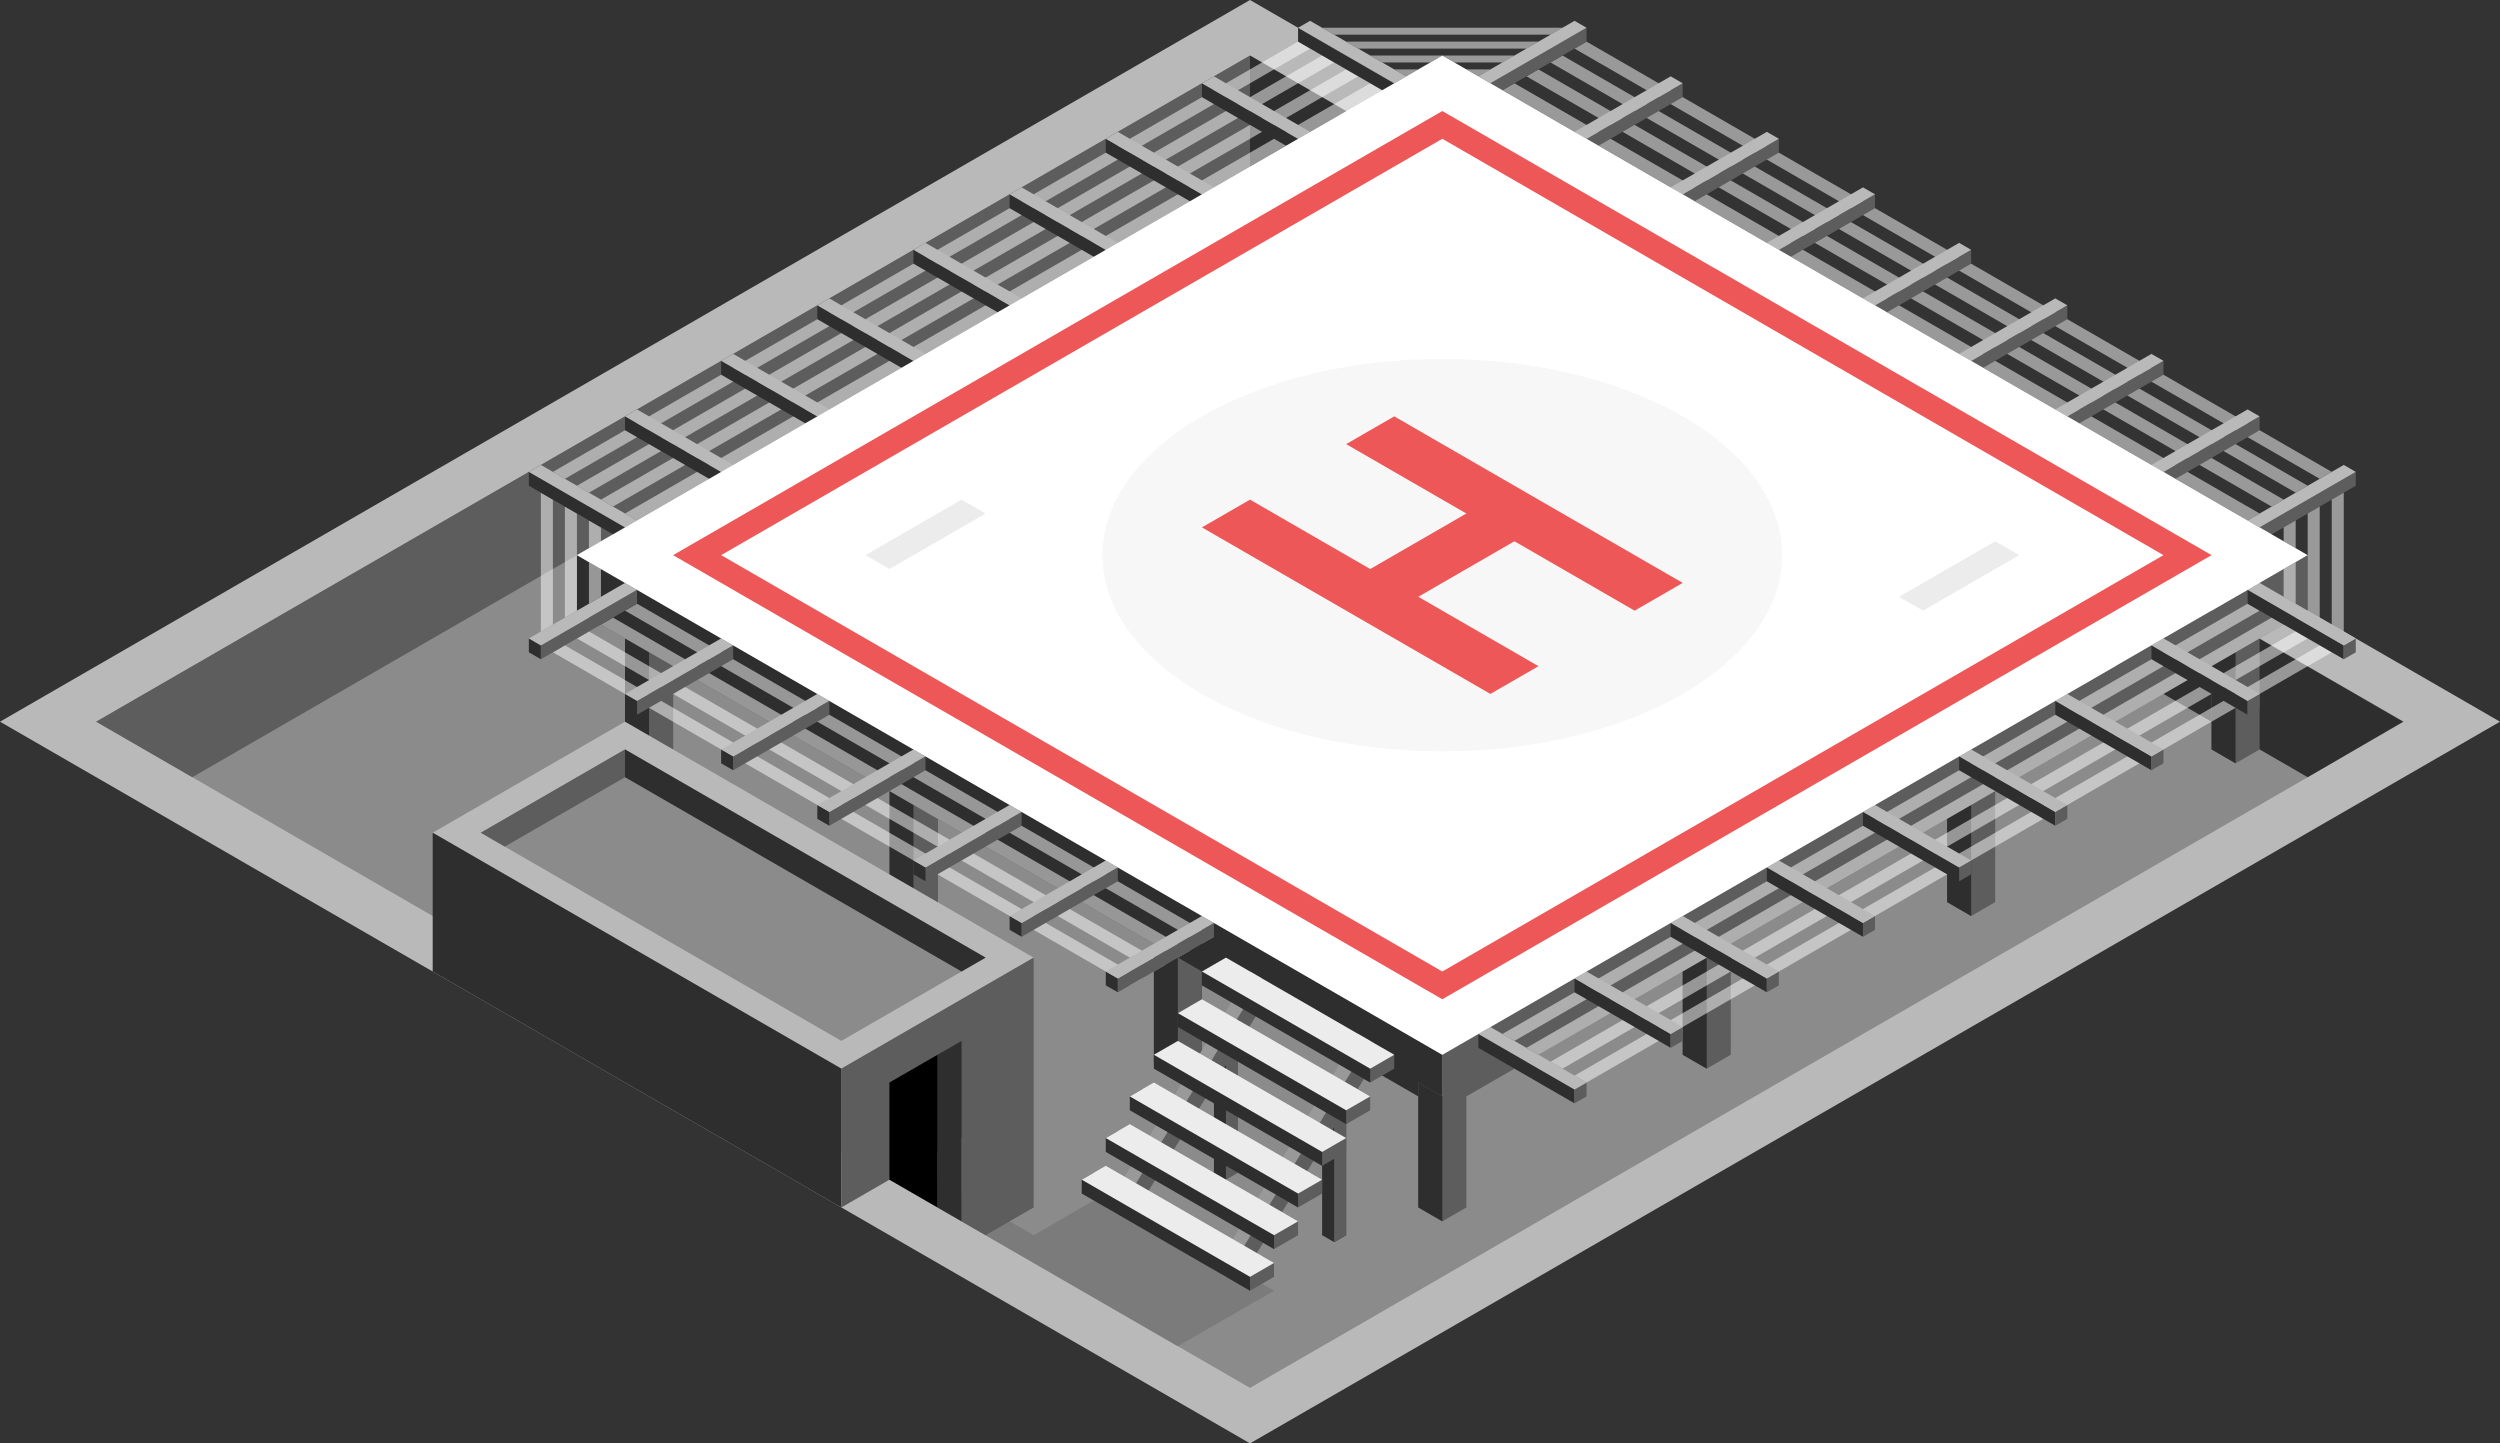 <svg id="Layer_1" data-name="Layer 1" xmlns="http://www.w3.org/2000/svg" viewBox="0 0 260 150.111">
  <rect x="0" y="0" width="260" height="150.111" fill="#333333" stroke="none"/>
  <defs>
    <style>
      .cls-1 {
        fill: #b9b9b9;
      }

      .cls-2 {
        fill: #8b8b8b;
      }

      .cls-3 {
        fill: #2e2e2e;
      }

      .cls-4 {
        fill: #5d5d5d;
      }

      .cls-5 {
        fill: #7b7b7b;
      }

      .cls-6 {
        isolation: isolate;
      }

      .cls-7 {
        opacity: 0.5;
      }

      .cls-8 {
        fill: #fff;
      }

      .cls-9 {
        fill: #999;
      }

      .cls-10 {
        fill: #ee5757;
      }

      .cls-11 {
        fill: #f7f7f7;
      }

      .cls-12 {
        fill: #ececec;
      }
    </style>
  </defs>
  <title>Artboard 9</title>
  <g id="root">
    <path class="cls-1" d="M0,75.056,130,0,260,75.056,130,150.111Z"/>
    <path class="cls-2" d="M130,5.774,250,75.056,130,144.338,10,75.056Z"/>
    <path class="cls-3" d="M130,5.774V17.321L240,80.829l9.926-5.773Z"/>
    <path class="cls-4" d="M10,75.056,130,5.774V17.321L20,80.829Z"/>
    <path class="cls-5" d="M92.5,122.687l30,17.32,10-5.773L115,124.13l-7.5,4.33L95,121.244Z"/>
    <g>
      <path class="cls-3" d="M137.5,128.46l1.25.722,1.25-.722V114.027l-2.5,1.443Z"/>
      <g class="cls-6">
        <path d="M121.467,77.848a3.074,3.074,0,0,1-2.025-2.964,3.465,3.465,0,0,1,1.124-2.644,5.345,5.345,0,0,1,6.348.013,3.453,3.453,0,0,1,1.122,2.649,3.118,3.118,0,0,1-.521,1.772,3.281,3.281,0,0,1-1.458,1.184,3.833,3.833,0,0,1,1.809,1.4,3.696,3.696,0,0,1,.616,2.12,4.316,4.316,0,0,1-1.272,3.22,4.598,4.598,0,0,1-3.367,1.233,5.084,5.084,0,0,1-3.249-1.032,4,4,0,0,1-1.526-3.323,4.103,4.103,0,0,1,.581-2.133A3.714,3.714,0,0,1,121.467,77.848Zm.305,3.369a2.522,2.522,0,0,0,.578,1.77,1.884,1.884,0,0,0,1.449.638,1.821,1.821,0,0,0,1.407-.607,2.528,2.528,0,0,0,.56-1.762,2.282,2.282,0,0,0-.563-1.617,1.87,1.87,0,0,0-1.434-.613,1.716,1.716,0,0,0-1.5.69A2.547,2.547,0,0,0,121.772,81.217Zm.267-6.132a1.717,1.717,0,0,0,.461,1.28,1.903,1.903,0,0,0,2.485,0,1.727,1.727,0,0,0,.472-1.283,1.594,1.594,0,0,0-1.686-1.702,1.704,1.704,0,0,0-1.261.466A1.675,1.675,0,0,0,122.039,75.085Z"/>
      </g>
      <path class="cls-3" d="M60,57.735v5.774l90,51.961v-5.773Z"/>
      <path class="cls-4" d="M240,57.735v5.774L150,115.47v-5.773Z"/>
      <path class="cls-4" d="M235,66.395h-5V77.942l2.5,1.444,2.5-1.444Z"/>
      <g>
        <path class="cls-3" d="M65,66.395h5V77.942l-2.5,1.444L65,77.942Z"/>
        <path class="cls-4" d="M70,77.942l-2.5,1.444V67.839L70,69.282Z"/>
      </g>
      <g>
        <path class="cls-3" d="M120,98.15h5v12.99l-2.5.722L120,110.418Z"/>
        <path class="cls-4" d="M125,109.697l-2.5,1.443V99.593l2.5,1.443Z"/>
      </g>
      <g>
        <path class="cls-4" d="M180,98.15h-5v11.547l2.5,1.443,2.5-1.443Z"/>
        <path class="cls-3" d="M175,109.697l2.5,1.443V99.593l-2.5,1.443Z"/>
      </g>
      <g>
        <path class="cls-3" d="M92.5,82.272h5V93.819L95,95.263,92.5,93.819Z"/>
        <path class="cls-4" d="M97.5,93.819,95,95.263V83.716l2.5,1.443Z"/>
      </g>
      <g>
        <path class="cls-4" d="M207.5,82.272h-5V93.819l2.5,1.444,2.5-1.444Z"/>
        <path class="cls-3" d="M202.5,93.819l2.5,1.444V83.716l-2.5,1.443Z"/>
      </g>
      <path class="cls-3" d="M230,77.942l2.5,1.444V67.839L230,69.282Z"/>
      <g>
        <path class="cls-4" d="M152.5,125.574l-2.5,1.443-2.5-1.443V112.583l2.5,1.444,2.5-1.444Z"/>
        <path class="cls-3" d="M147.5,112.583l2.5,1.444v12.99l-2.5-1.443Z"/>
      </g>
      <path class="cls-4" d="M138.75,129.182l1.25-.722V114.027l-1.25.721Z"/>
      <g>
        <g class="cls-7">
          <path class="cls-8" d="M165,4.33l77.5,44.745-1.25.722L163.75,5.052Z"/>
        </g>
        <g class="cls-7">
          <path class="cls-8" d="M160,7.217l77.5,44.745-1.25.721L158.75,7.939Z"/>
        </g>
        <g class="cls-7">
          <path class="cls-8" d="M162.5,5.774,240,50.518l-1.25.722L161.25,6.495Z"/>
        </g>
        <g class="cls-7">
          <path class="cls-8" d="M157.5,8.66,235,53.405l-1.25.722L156.25,9.382Z"/>
        </g>
        <path class="cls-4" d="M245,49.075l-10,5.773v1.444l10-5.774Z"/>
        <path class="cls-1" d="M243.75,48.353l1.25.722-10,5.773-1.25-.721Z"/>
        <path class="cls-4" d="M235,43.301l-10,5.774v1.443l10-5.773Z"/>
        <path class="cls-1" d="M233.75,42.58l1.25.721-10,5.774-1.25-.722Z"/>
        <path class="cls-4" d="M225,37.528l-10,5.773v1.444l10-5.774Z"/>
        <path class="cls-1" d="M223.75,36.806l1.25.722-10,5.773-1.25-.721Z"/>
        <path class="cls-4" d="M215,31.754l-10,5.774v1.443l10-5.773Z"/>
        <path class="cls-1" d="M213.75,31.033l1.25.721-10,5.774-1.25-.722Z"/>
        <path class="cls-4" d="M205,25.981l-10,5.773v1.444l10-5.774Z"/>
        <path class="cls-1" d="M203.75,25.259l1.25.722-10,5.773-1.25-.721Z"/>
        <path class="cls-4" d="M195,20.207l-10,5.774v1.443l10-5.773Z"/>
        <path class="cls-1" d="M193.75,19.486l1.25.721-10,5.774-1.25-.722Z"/>
        <path class="cls-4" d="M185,14.434l-10,5.773v1.444l10-5.774Z"/>
        <path class="cls-1" d="M183.75,13.712l1.25.722-10,5.773-1.25-.721Z"/>
        <path class="cls-4" d="M175,8.66l-10,5.774v1.443l10-5.773Z"/>
        <path class="cls-1" d="M173.75,7.939,175,8.66l-10,5.774-1.25-.722Z"/>
        <path class="cls-4" d="M165,2.887,155,8.66v1.444L165,4.33Z"/>
        <path class="cls-1" d="M163.75,2.165l1.25.722L155,8.66l-1.25-.721Z"/>
      </g>
      <g>
        <g class="cls-7">
          <path class="cls-8" d="M135,4.33,57.5,49.075l1.25.722,77.5-44.745Z"/>
        </g>
        <g class="cls-7">
          <path class="cls-8" d="M137.5,2.887h25l-1.25.721h-22.5Z"/>
        </g>
        <g class="cls-7">
          <path class="cls-8" d="M140,4.33h20l-1.25.722h-17.5Z"/>
        </g>
        <g class="cls-7">
          <path class="cls-8" d="M142.5,5.774H150l-1.25.721h-5Z"/>
        </g>
        <g class="cls-7">
          <path class="cls-8" d="M157.5,5.774l-1.25.721h-5L150,5.774Z"/>
        </g>
        <g class="cls-7">
          <path class="cls-8" d="M145,7.217h2.5l-1.25.722Z"/>
        </g>
        <g class="cls-7">
          <path class="cls-8" d="M155,7.217l-1.25.722-1.25-.722Z"/>
        </g>
        <g class="cls-7">
          <path class="cls-8" d="M140,7.217,62.5,51.962l1.25.721,77.5-44.744Z"/>
        </g>
        <g class="cls-7">
          <path class="cls-8" d="M137.5,5.774,60,50.518l1.25.722,77.5-44.745Z"/>
        </g>
        <g class="cls-7">
          <path class="cls-8" d="M56.25,65.674V51.24l1.25.722v12.99Z"/>
        </g>
        <g class="cls-7">
          <path class="cls-8" d="M60,63.509l-1.25.721V52.683l1.25.722Z"/>
        </g>
        <g class="cls-7">
          <path class="cls-8" d="M62.5,56.292l-1.25.721V54.127l1.25.721Z"/>
        </g>
        <g class="cls-7">
          <path class="cls-8" d="M62.5,62.065l-1.25.722v-4.33l1.25.721Z"/>
        </g>
        <g class="cls-7">
          <path class="cls-8" d="M142.5,8.66,65,53.405l1.25.722,77.5-44.745Z"/>
        </g>
        <path class="cls-3" d="M55,49.075l10,5.773v1.444L55,50.518Z"/>
        <path class="cls-1" d="M56.25,48.353,55,49.075l10,5.773,1.25-.721Z"/>
        <path class="cls-3" d="M65,43.301l10,5.774v1.443L65,44.745Z"/>
        <path class="cls-1" d="M66.25,42.58,65,43.301l10,5.774,1.25-.722Z"/>
        <path class="cls-3" d="M75,37.528l10,5.773v1.444L75,38.971Z"/>
        <path class="cls-1" d="M76.25,36.806,75,37.528l10,5.773,1.25-.721Z"/>
        <path class="cls-3" d="M85,31.754l10,5.774v1.443L85,33.198Z"/>
        <path class="cls-1" d="M86.25,31.033,85,31.754l10,5.774,1.25-.722Z"/>
        <path class="cls-3" d="M95,25.981l10,5.773v1.444L95,27.424Z"/>
        <path class="cls-1" d="M96.25,25.259,95,25.981l10,5.773,1.25-.721Z"/>
        <path class="cls-3" d="M105,20.207l10,5.774v1.443l-10-5.773Z"/>
        <path class="cls-1" d="M106.25,19.486l-1.25.721,10,5.774,1.25-.722Z"/>
        <path class="cls-3" d="M115,14.434l10,5.773v1.444l-10-5.774Z"/>
        <path class="cls-1" d="M116.25,13.712l-1.25.722,10,5.773,1.25-.721Z"/>
        <path class="cls-3" d="M125,8.66l10,5.774v1.443l-10-5.773Z"/>
        <path class="cls-1" d="M126.25,7.939,125,8.66l10,5.774,1.25-.722Z"/>
        <path class="cls-3" d="M135,2.887,145,8.66v1.444L135,4.33Z"/>
        <path class="cls-1" d="M136.25,2.165,135,2.887,145,8.66l1.25-.721Z"/>
      </g>
      <path class="cls-4" d="M127.5,122.687l1.25-.722V107.532l-1.25.721Z"/>
      <path class="cls-3" d="M126.25,121.965l1.25.722V108.253l-1.25.722Z"/>
      <path class="cls-9" d="M126.25,132.069l1.25.722,15-24.538-1.25-.721Z"/>
      <path class="cls-9" d="M115,125.574l1.25.721,15-24.537L130,101.036Z"/>
      <path class="cls-4" d="M142.5,111.14v-2.887L128.75,130.626v2.886Z"/>
      <path class="cls-4" d="M131.25,104.645v-2.887L117.5,124.13v2.887Z"/>
      <path class="cls-4" d="M128.75,132.069v1.443l1.25.722,2.5-1.443v-1.444l-1.25-.721Z"/>
      <path class="cls-4" d="M133.75,124.852l1.25.722,2.5-1.444v-1.443l-1.25-.722-2.5,1.444Z"/>
      <path class="cls-4" d="M138.75,114.748v1.444l1.25.721,2.5-1.443v-1.443l-1.25-.722-1.25.722Z"/>
      <path class="cls-4" d="M131.25,127.739v1.443l1.25.722L135,128.46v-1.443l-1.25-.722Z"/>
      <path class="cls-4" d="M136.25,120.522l1.25.722L140,119.8v-1.443l-1.25-.722-2.5,1.444Z"/>
      <path class="cls-4" d="M141.25,111.862l1.25.721,2.5-1.443v-1.443l-1.25-.722-2.5,1.443Z"/>
      <path class="cls-3" d="M125,101.036l1.25-.721,16.25,9.382v2.886L125,102.48Z"/>
      <path class="cls-3" d="M122.5,105.366l1.25-.721L140,114.027v2.886L122.5,106.81Z"/>
      <path class="cls-3" d="M120,109.697l1.25-.722,16.25,9.382v2.887L120,111.14Z"/>
      <path class="cls-3" d="M117.5,114.027l1.25-.722L135,122.687v2.887L117.5,115.47Z"/>
      <path class="cls-3" d="M115,118.357l1.25-.722,16.25,9.382v2.887L115,119.8Z"/>
      <path class="cls-3" d="M112.5,122.687l1.25-.722L130,131.347v2.887L112.5,124.13Z"/>
      <g>
        <g class="cls-7">
          <path class="cls-8" d="M233.75,62.787l-77.5,44.745,1.25.721L235,63.509Z"/>
        </g>
        <g class="cls-7">
          <path class="cls-8" d="M238.75,65.674l-77.5,44.744,1.25.722L240,66.395Z"/>
        </g>
        <g class="cls-7">
          <path class="cls-8" d="M236.25,64.23l-77.5,44.745,1.25.722,77.5-44.745Z"/>
        </g>
        <g class="cls-7">
          <path class="cls-8" d="M241.25,67.117l-77.5,44.745,1.25.721,77.5-44.744Z"/>
        </g>
        <g>
          <g>
            <path class="cls-3" d="M153.75,107.532l10,5.773v1.443l-10-5.773Z"/>
            <path class="cls-4" d="M165,112.583v1.444l-1.25.721v-1.443Z"/>
            <path class="cls-1" d="M155,106.81l-1.25.722,10,5.773,1.25-.722Z"/>
          </g>
          <g>
            <path class="cls-3" d="M163.75,101.758l10,5.774v1.443l-10-5.774Z"/>
            <path class="cls-4" d="M175,106.81v1.443l-1.25.722v-1.443Z"/>
            <path class="cls-1" d="M165,101.036l-1.25.722,10,5.774L175,106.81Z"/>
          </g>
          <g>
            <path class="cls-3" d="M173.75,95.985l10,5.773v1.443l-10-5.773Z"/>
            <path class="cls-4" d="M185,101.036v1.444l-1.25.721v-1.443Z"/>
            <path class="cls-1" d="M175,95.263l-1.25.722,10,5.773,1.25-.722Z"/>
          </g>
          <g>
            <path class="cls-3" d="M183.75,90.211l10,5.773v1.444l-10-5.774Z"/>
            <path class="cls-4" d="M195,95.263v1.443l-1.25.722V95.984Z"/>
            <path class="cls-1" d="M185,89.489l-1.25.722,10,5.773,1.25-.721Z"/>
          </g>
          <g>
            <path class="cls-3" d="M193.75,84.438l10,5.773v1.443l-10-5.773Z"/>
            <path class="cls-4" d="M205,89.489v1.444l-1.25.721V90.211Z"/>
            <path class="cls-1" d="M195,83.716l-1.25.722,10,5.773L205,89.489Z"/>
          </g>
          <g>
            <path class="cls-3" d="M203.75,78.664l10,5.773v1.444l-10-5.774Z"/>
            <path class="cls-4" d="M215,83.716v1.443l-1.25.722V84.437Z"/>
            <path class="cls-1" d="M205,77.942l-1.25.722,10,5.773,1.25-.721Z"/>
          </g>
          <g>
            <path class="cls-3" d="M213.75,72.89l10,5.774v1.443l-10-5.773Z"/>
            <path class="cls-4" d="M225,77.942v1.444l-1.25.721v-1.443Z"/>
            <path class="cls-1" d="M215,72.169l-1.25.721,10,5.774L225,77.942Z"/>
          </g>
          <g>
            <path class="cls-3" d="M223.75,67.117l10,5.773v1.444l-10-5.774Z"/>
            <path class="cls-4" d="M235,72.169v1.443l-1.25.722V72.89Z"/>
            <path class="cls-1" d="M225,66.395l-1.25.722,10,5.773,1.25-.721Z"/>
          </g>
          <g>
            <path class="cls-3" d="M233.75,61.343l10,5.774V68.56l-10-5.773Z"/>
            <path class="cls-4" d="M245,66.395v1.444l-1.25.721v-1.443Z"/>
            <path class="cls-1" d="M235,60.622l-1.25.721,10,5.774L245,66.395Z"/>
          </g>
        </g>
      </g>
      <g>
        <g class="cls-7">
          <path class="cls-8" d="M66.25,62.787l60,34.641L125,98.15,65,63.509Z"/>
        </g>
        <g class="cls-7">
          <path class="cls-8" d="M61.25,65.674l60,34.641-1.25.721L60,66.395Z"/>
        </g>
        <g class="cls-7">
          <path class="cls-8" d="M63.75,64.23l60,34.641-1.25.722-60-34.641Z"/>
        </g>
        <g class="cls-7">
          <path class="cls-8" d="M58.75,67.117l60,34.641-1.25.722-60-34.641Z"/>
        </g>
        <g>
          <g>
            <path class="cls-4" d="M126.25,95.985l-10,5.773v1.443l10-5.773Z"/>
            <path class="cls-3" d="M115,101.036v1.444l1.25.721v-1.443Z"/>
            <path class="cls-1" d="M125,95.263l1.25.722-10,5.773L115,101.036Z"/>
          </g>
          <g>
            <path class="cls-4" d="M116.25,90.211l-10,5.773v1.444l10-5.774Z"/>
            <path class="cls-3" d="M105,95.263v1.443l1.25.722V95.984Z"/>
            <path class="cls-1" d="M115,89.489l1.25.722-10,5.773L105,95.263Z"/>
          </g>
          <g>
            <path class="cls-4" d="M106.25,84.438l-10,5.773v1.443l10-5.773Z"/>
            <path class="cls-3" d="M95,89.489v1.444l1.25.721V90.211Z"/>
            <path class="cls-1" d="M105,83.716l1.25.722-10,5.773L95,89.489Z"/>
          </g>
          <g>
            <path class="cls-4" d="M96.25,78.664l-10,5.773v1.444l10-5.774Z"/>
            <path class="cls-3" d="M85,83.716v1.443l1.25.722V84.437Z"/>
            <path class="cls-1" d="M95,77.942l1.25.722-10,5.773L85,83.716Z"/>
          </g>
          <g>
            <path class="cls-4" d="M86.25,72.89l-10,5.774v1.443l10-5.773Z"/>
            <path class="cls-3" d="M75,77.942v1.444l1.25.721v-1.443Z"/>
            <path class="cls-1" d="M85,72.169l1.25.721-10,5.774L75,77.942Z"/>
          </g>
          <g>
            <path class="cls-4" d="M76.25,67.117l-10,5.773v1.444l10-5.774Z"/>
            <path class="cls-3" d="M65,72.169v1.443l1.25.722V72.89Z"/>
            <path class="cls-1" d="M75,66.395l1.25.722-10,5.773L65,72.169Z"/>
          </g>
          <g>
            <path class="cls-4" d="M66.25,61.343l-10,5.774V68.56l10-5.773Z"/>
            <path class="cls-3" d="M55,66.395v1.444l1.25.721v-1.443Z"/>
            <path class="cls-1" d="M65,60.622l1.25.721-10,5.774L55,66.395Z"/>
          </g>
        </g>
      </g>
      <path class="cls-8" d="M150,5.774,60,57.735l90,51.962,90-51.962Z"/>
      <path class="cls-10" d="M70,57.735l80-46.188,80,46.188-80,46.188Z"/>
      <path class="cls-8" d="M150,14.434,75,57.735l75,43.301,75-43.301Z"/>
      <path class="cls-11" d="M125,43.301h0c13.798-7.966,36.202-7.966,50,0h0c13.798,7.967,13.798,20.902,0,28.868h0c-13.798,7.966-36.202,7.966-50,0h0C111.202,64.203,111.202,51.268,125,43.301Z"/>
      <g>
        <path class="cls-10" d="M125,54.848l5-2.886,30,17.32-5,2.887Z"/>
        <path class="cls-10" d="M140,46.188l5-2.887,30,17.321-5,2.887Z"/>
        <path class="cls-10" d="M140,60.622l15-8.66,5,2.886-15,8.661Z"/>
      </g>
      <path class="cls-12" d="M207.5,56.292l2.5,1.443-10,5.774-2.5-1.444Z"/>
      <path class="cls-12" d="M100,51.962l2.5,1.443-10,5.773L90,57.735Z"/>
      <g>
        <g class="cls-7">
          <path class="cls-8" d="M243.75,65.674V51.24l-1.25.722v12.99Z"/>
        </g>
        <g class="cls-7">
          <path class="cls-8" d="M240,63.509l1.25.721V52.683l-1.25.722Z"/>
        </g>
        <g class="cls-7">
          <path class="cls-8" d="M237.5,56.292l1.25.721V54.127l-1.25.721Z"/>
        </g>
        <g class="cls-7">
          <path class="cls-8" d="M237.5,62.065l1.25.722v-4.33l-1.25.721Z"/>
        </g>
      </g>
      <path class="cls-12" d="M145,109.697l-2.5,1.443L125,101.036l2.5-1.443Z"/>
      <path class="cls-12" d="M140,118.357,137.5,119.8,120,109.697l2.5-1.444Z"/>
      <path class="cls-12" d="M135,127.017l-2.5,1.443L115,118.357l2.5-1.444Z"/>
      <path class="cls-12" d="M142.5,114.027,140,115.47l-17.5-10.104,2.5-1.443Z"/>
      <path class="cls-12" d="M137.5,122.687,135,124.13l-17.5-10.103,2.5-1.444Z"/>
      <path class="cls-12" d="M132.5,131.347l-2.5,1.444-17.5-10.104,2.5-1.443Z"/>
    </g>
    <path class="cls-1" d="M65,75.056l42.5,24.537-20,11.547L45,86.603Z"/>
    <path class="cls-3" d="M87.5,125.574,45,101.036V86.603L87.5,111.14Z"/>
    <path class="cls-4" d="M87.5,111.14v14.434l12.5-7.217v8.66l2.5,1.443,5-2.886V99.593Z"/>
    <path class="cls-2" d="M50,86.603l37.5,21.65,15-8.66L65,77.942Z"/>
    <path class="cls-4" d="M65,77.942v2.887L52.5,88.046,50,86.603Z"/>
    <path class="cls-3" d="M102.5,99.593l-2.5,1.443L65,80.829V77.942Z"/>
    <path class="cls-3" d="M100,127.017l-2.5-1.443V109.697l2.5-1.444Z"/>
    <path d="M97.5,125.574l-5-2.887V112.583l5-2.886Z"/>
  </g>
</svg>
